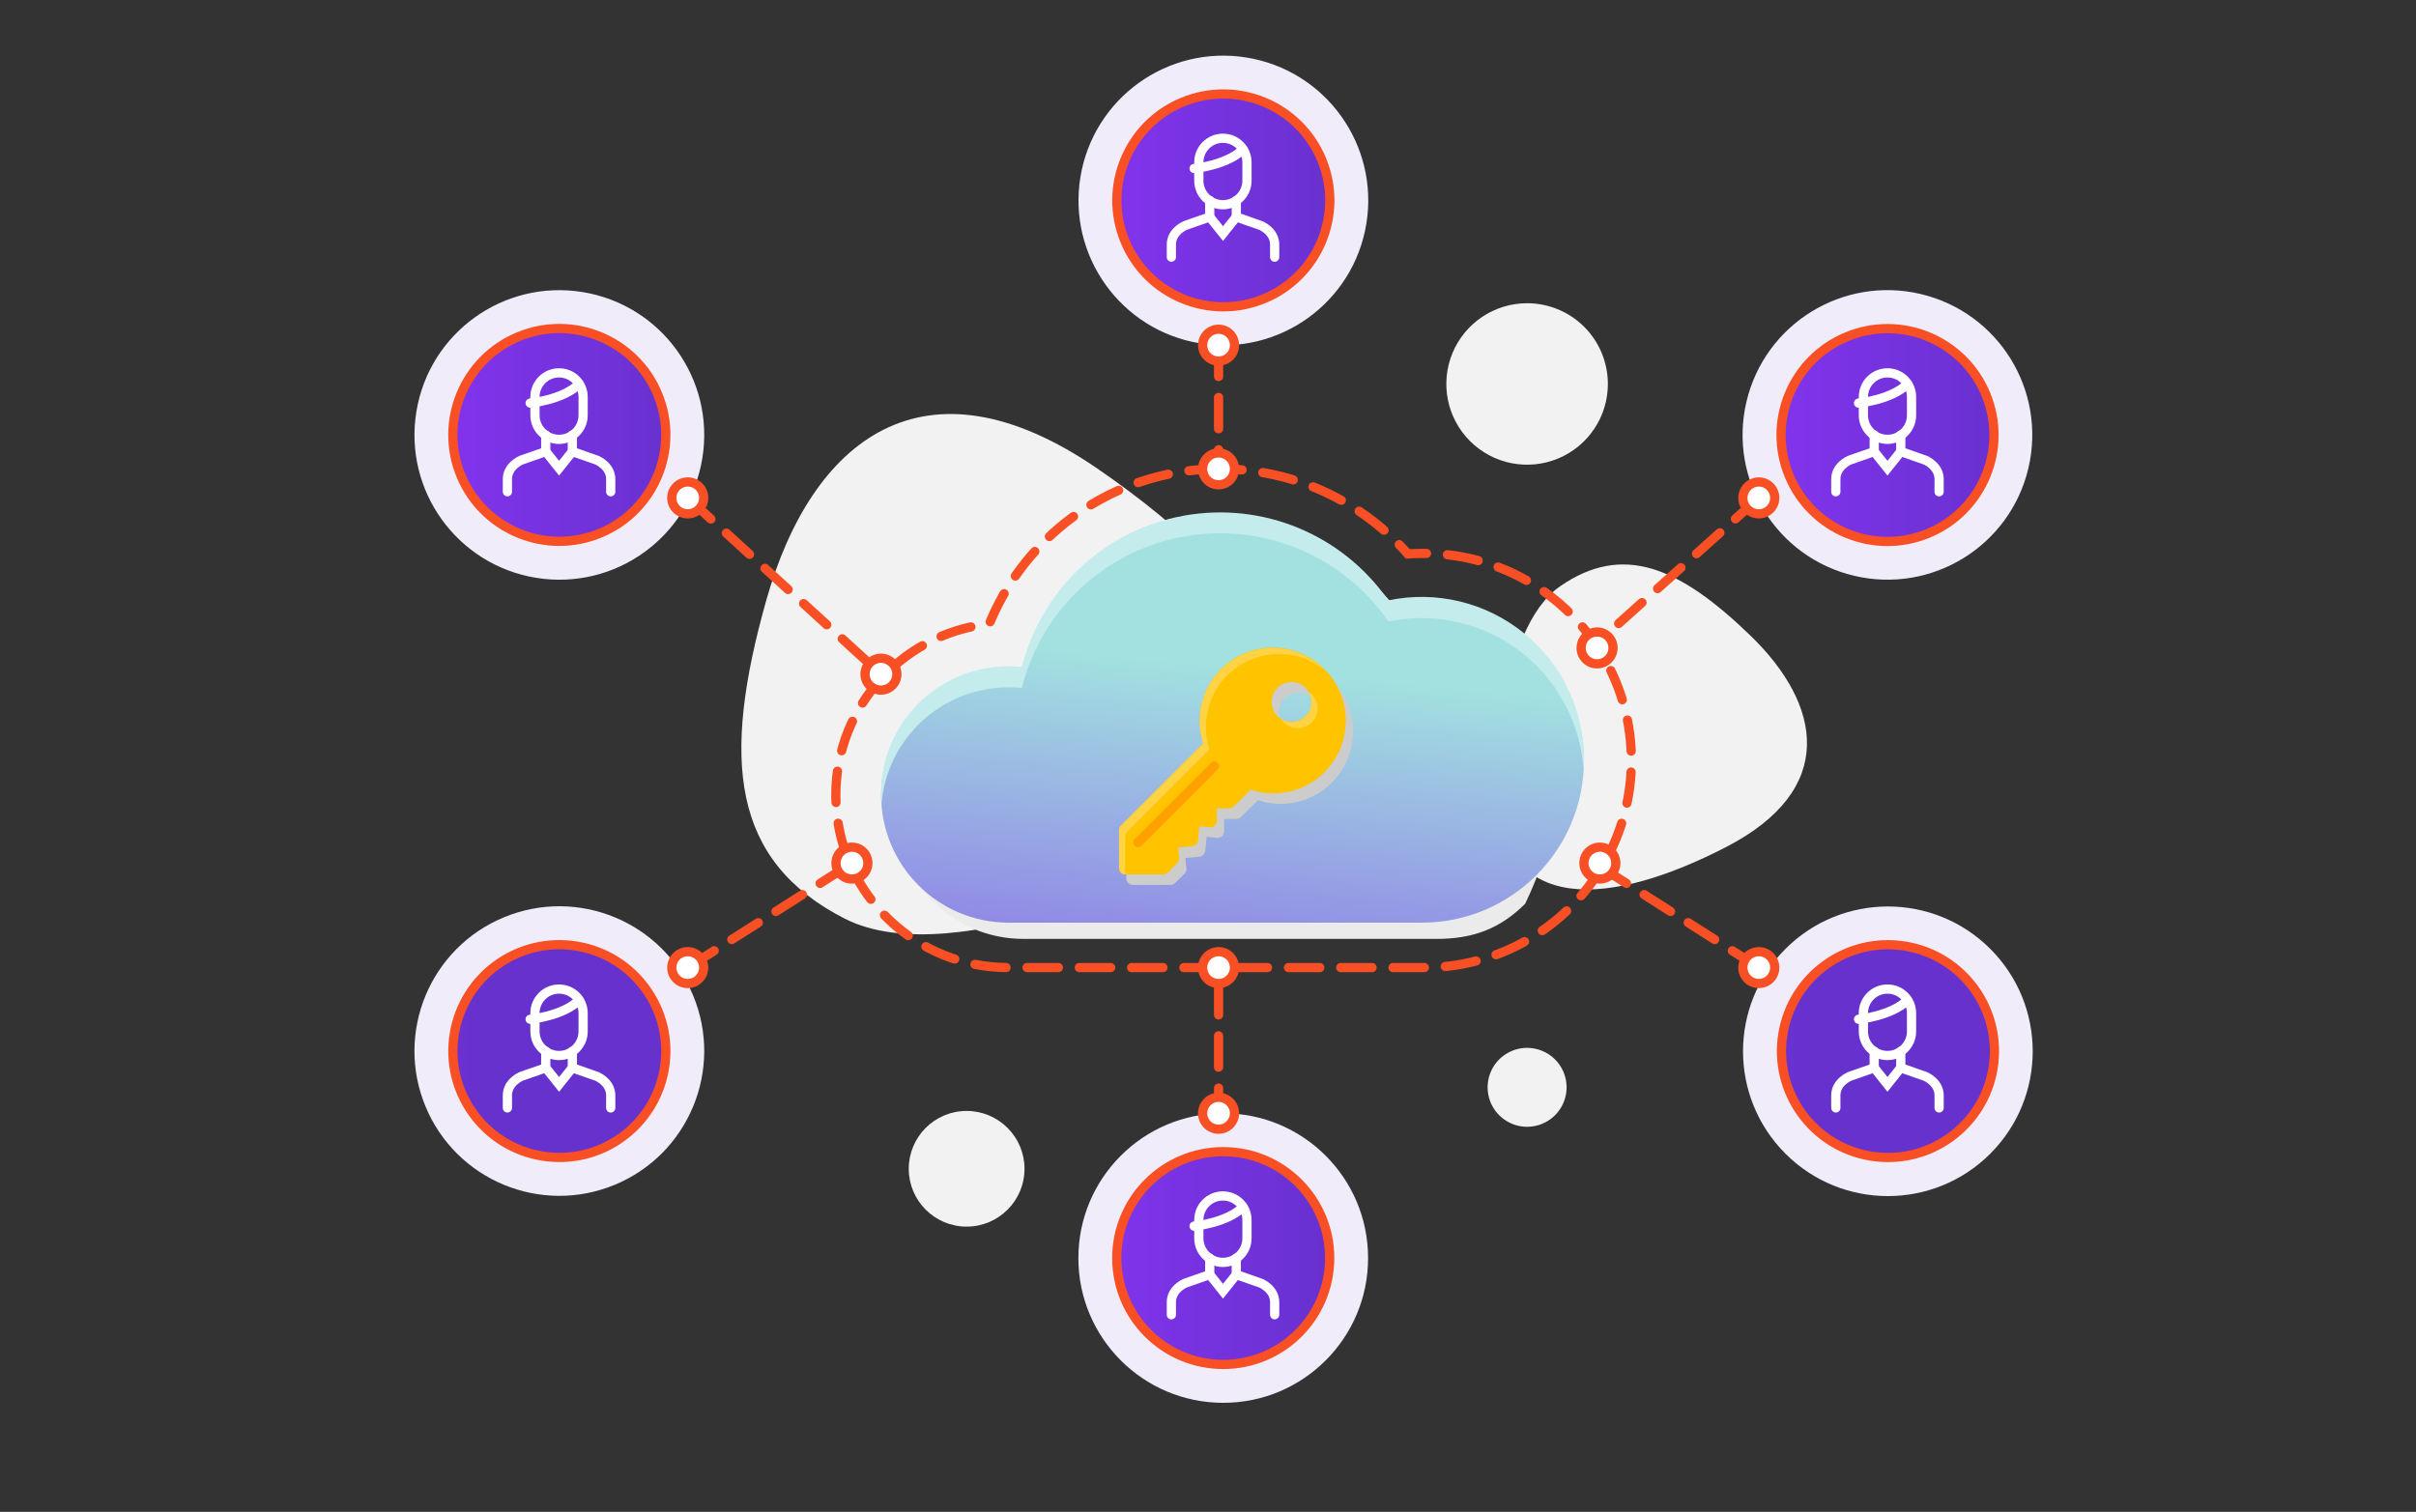 <svg width="262" height="164" viewBox="0 0 262 164" fill="none" xmlns="http://www.w3.org/2000/svg">
<rect x="0" y="0" width="262" height="164" fill="#333333" stroke="none"/>
<mask id="mask0" mask-type="alpha" maskUnits="userSpaceOnUse" x="0" y="0" width="262" height="164">
<rect x="0.436" y="0.488" width="261.095" height="163.137" fill="white"/>
</mask>
<g mask="url(#mask0)">
<path fill-rule="evenodd" clip-rule="evenodd" d="M129.159 92.905C129.159 92.905 103.849 105.91 91.591 99.642C79.333 93.375 78.21 82.422 83.106 65.084C88.001 47.745 100.158 37.895 119.006 50.829C137.854 63.762 149.913 80.618 129.159 92.905Z" fill="#F2F2F2"/>
<path fill-rule="evenodd" clip-rule="evenodd" d="M162.08 85.319C162.08 85.319 162.406 68.287 169.179 63.599C175.951 58.91 182.057 61.432 189.812 68.933C197.566 76.434 199.319 85.629 187.155 91.897C174.991 98.164 162.677 99.74 162.08 85.319Z" fill="#F2F2F2"/>
<path d="M132.146 37.438V50.861" stroke="#F94F24" stroke-linecap="round" stroke-dasharray="3.4 2.27"/>
<path d="M132.146 106.687V120.106" stroke="#F94F24" stroke-linecap="round" stroke-dasharray="3.4 2.27"/>
<path d="M74.581 104.957L92.384 93.626" stroke="#F94F24" stroke-linecap="round" stroke-dasharray="3.4 2.27"/>
<path d="M74.581 54.01L95.534 73.129" stroke="#F94F24" stroke-linecap="round" stroke-dasharray="3.4 2.27"/>
<path d="M190.729 104.957L172.925 93.626" stroke="#F94F24" stroke-linecap="round" stroke-dasharray="3.4 2.27"/>
<path d="M190.729 54.01L173.01 69.896" stroke="#F94F24" stroke-linecap="round" stroke-dasharray="3.4 2.27"/>
<path fill-rule="evenodd" clip-rule="evenodd" d="M174.364 41.647C174.366 45.19 172.232 48.384 168.959 49.74C165.686 51.097 161.918 50.348 159.412 47.844C156.906 45.339 156.156 41.572 157.512 38.3C158.867 35.027 162.062 32.893 165.605 32.893C167.928 32.892 170.156 33.814 171.799 35.456C173.441 37.098 174.364 39.325 174.364 41.647Z" fill="#F2F2F2"/>
<path fill-rule="evenodd" clip-rule="evenodd" d="M169.887 117.946C169.887 119.678 168.844 121.239 167.243 121.901C165.643 122.564 163.802 122.197 162.577 120.973C161.352 119.749 160.986 117.908 161.649 116.308C162.312 114.708 163.873 113.666 165.605 113.666C166.741 113.665 167.83 114.115 168.634 114.918C169.437 115.721 169.888 116.811 169.887 117.946Z" fill="#F2F2F2"/>
<path fill-rule="evenodd" clip-rule="evenodd" d="M111.101 126.782C111.101 130.247 108.292 133.056 104.825 133.056C101.359 133.056 98.549 130.247 98.549 126.782C98.549 123.317 101.359 120.508 104.825 120.508C108.291 120.509 111.1 123.317 111.101 126.782Z" fill="#F2F2F2"/>
<g style="mix-blend-mode:multiply">
<path fill-rule="evenodd" clip-rule="evenodd" d="M168.787 87.293C169.495 83.084 170.768 77.505 168.422 73.612C168.301 73.412 168.291 73.164 168.395 72.955C168.498 72.746 168.702 72.603 168.934 72.578C164.74 67.863 158.342 65.753 152.165 67.048C147.209 59.896 138.528 56.304 129.967 57.861C121.405 59.418 114.545 65.837 112.426 74.275C111.945 74.222 111.461 74.196 110.977 74.196C103.34 74.196 97.149 80.385 97.149 88.02C97.149 95.655 103.34 101.845 110.977 101.845H155.788C159.58 101.845 162.583 100.843 165.396 98.031C167.038 94.633 168.18 91.017 168.787 87.293V87.293Z" fill="#EBEBEB"/>
</g>
<path fill-rule="evenodd" clip-rule="evenodd" d="M154.175 64.91C152.963 64.912 151.753 65.037 150.566 65.286C145.611 58.135 136.93 54.541 128.368 56.098C119.807 57.654 112.947 64.072 110.827 72.509C110.346 72.46 109.862 72.435 109.378 72.434C101.744 72.437 95.556 78.625 95.555 86.258C95.555 93.89 101.742 100.079 109.376 100.083H154.175C163.891 100.083 171.767 92.209 171.767 82.497C171.767 72.784 163.891 64.91 154.175 64.91V64.91Z" fill="url(#paint0_linear)"/>
<path fill-rule="evenodd" clip-rule="evenodd" d="M132.325 50.861C126.234 50.839 120.316 52.893 115.55 56.685C111.9 59.582 109.053 63.365 107.28 67.674C97.408 68.77 90.115 77.387 90.669 87.301C91.222 97.215 99.43 104.967 109.362 104.957H154.175C162.267 105.055 169.787 100.795 173.861 93.805C177.935 86.815 177.935 78.175 173.861 71.185C169.787 64.195 162.267 59.935 154.175 60.033C153.673 60.033 153.17 60.049 152.668 60.085C147.529 54.228 140.117 50.867 132.325 50.861V50.861Z" stroke="#F94F24" stroke-linecap="round" stroke-dasharray="3.4 2.27"/>
<path fill-rule="evenodd" clip-rule="evenodd" d="M109.362 74.552C109.846 74.552 110.329 74.577 110.811 74.627C112.928 66.183 119.793 59.759 128.361 58.204C136.929 56.649 145.615 60.251 150.566 67.413C151.753 67.17 152.963 67.047 154.175 67.047C163.443 67.049 171.12 74.239 171.724 83.485C171.75 83.103 171.767 82.722 171.767 82.334C171.767 77.031 169.375 72.014 165.258 68.676C161.141 65.337 155.737 64.033 150.55 65.126C145.595 57.977 136.915 54.385 128.355 55.941C119.794 57.497 112.935 63.914 110.814 72.35C110.333 72.3 109.849 72.275 109.365 72.274C101.728 72.274 95.537 78.464 95.537 86.099C95.537 86.484 95.556 86.869 95.589 87.247C96.175 80.077 102.165 74.555 109.362 74.552L109.362 74.552Z" fill="#C4ECEC"/>
<g style="mix-blend-mode:multiply">
<path fill-rule="evenodd" clip-rule="evenodd" d="M144.41 73.72C141.822 71.127 137.792 70.647 134.667 72.56C131.542 74.473 130.137 78.279 131.271 81.763L122.344 90.686C122.208 90.82 122.131 91.004 122.132 91.195V95.27C122.132 95.668 122.455 95.991 122.854 95.991L126.93 95.991C127.121 95.99 127.304 95.914 127.439 95.779L128.457 94.761C128.614 94.606 128.689 94.386 128.663 94.168L128.536 93.075L130.053 92.931C130.4 92.901 130.676 92.625 130.706 92.278L130.85 90.761L131.946 90.888C132.15 90.915 132.356 90.851 132.508 90.712C132.661 90.576 132.749 90.38 132.749 90.174L132.749 88.833H134.055C134.247 88.832 134.43 88.756 134.567 88.621L136.414 86.797C139.217 87.737 142.311 87.012 144.404 84.924C147.494 81.829 147.496 76.819 144.41 73.72L144.41 73.72ZM142.37 78.813C141.753 79.431 140.823 79.616 140.016 79.282C139.208 78.948 138.682 78.16 138.682 77.286C138.682 76.412 139.208 75.625 140.016 75.29C140.823 74.956 141.753 75.141 142.37 75.759C143.212 76.603 143.212 77.969 142.37 78.813Z" fill="#CCCCCC"/>
</g>
<path fill-rule="evenodd" clip-rule="evenodd" d="M143.63 72.575C141.042 69.981 137.012 69.502 133.887 71.415C130.762 73.327 129.357 77.134 130.491 80.617L121.565 89.541C121.43 89.677 121.354 89.859 121.353 90.05L121.353 94.128C121.353 94.527 121.675 94.849 122.074 94.849L126.15 94.849C126.342 94.85 126.525 94.774 126.659 94.637L127.678 93.619C127.834 93.464 127.91 93.245 127.883 93.025L127.759 91.933L129.273 91.789C129.621 91.76 129.897 91.484 129.926 91.136L130.07 89.619L131.166 89.746C131.37 89.773 131.576 89.709 131.728 89.57C131.881 89.433 131.969 89.238 131.969 89.032V87.691H133.275C133.466 87.691 133.649 87.615 133.784 87.479L135.631 85.658C138.435 86.596 141.528 85.869 143.621 83.782C146.714 80.688 146.718 75.674 143.63 72.575H143.63ZM141.591 77.668C140.973 78.286 140.043 78.471 139.236 78.136C138.429 77.802 137.902 77.015 137.902 76.141C137.902 75.267 138.429 74.48 139.236 74.145C140.043 73.811 140.973 73.996 141.591 74.614C141.996 75.019 142.225 75.568 142.225 76.141C142.225 76.714 141.996 77.263 141.591 77.668Z" fill="#FFC300"/>
<path fill-rule="evenodd" clip-rule="evenodd" d="M142.256 78.36C143.098 77.514 143.098 76.148 142.256 75.302C142.145 75.191 142.021 75.092 141.888 75.009C142.432 75.863 142.309 76.98 141.593 77.697C140.877 78.413 139.759 78.535 138.905 77.991C138.99 78.124 139.09 78.248 139.202 78.36C140.046 79.201 141.412 79.201 142.256 78.36V78.36Z" fill="#FFD344"/>
<path fill-rule="evenodd" clip-rule="evenodd" d="M122.018 94.817V90.742C122.018 90.551 122.093 90.368 122.227 90.233L131.157 81.306C130.053 77.906 131.364 74.189 134.357 72.233C137.35 70.278 141.282 70.569 143.954 72.943C143.849 72.826 143.74 72.717 143.627 72.617C141.039 70.024 137.009 69.544 133.884 71.457C130.759 73.37 129.354 77.176 130.488 80.66L121.565 89.561C121.43 89.696 121.354 89.879 121.353 90.07V94.145C121.353 94.522 121.646 94.834 122.022 94.859C122.022 94.85 122.018 94.833 122.018 94.817Z" fill="#FFD344"/>
<path fill-rule="evenodd" clip-rule="evenodd" d="M132.071 82.725C131.87 82.527 131.547 82.527 131.346 82.725L123.047 91.022C122.848 91.223 122.848 91.546 123.047 91.746C123.142 91.843 123.273 91.898 123.409 91.898C123.545 91.898 123.675 91.843 123.771 91.746L132.071 83.452C132.271 83.251 132.271 82.926 132.071 82.725V82.725Z" fill="#FFA200"/>
<path fill-rule="evenodd" clip-rule="evenodd" d="M130.151 37.245C121.587 35.855 115.771 27.787 117.161 19.225C118.551 10.664 126.62 4.85 135.184 6.24C143.748 7.63 149.564 15.698 148.174 24.259C146.785 32.821 138.715 38.635 130.151 37.245Z" fill="#F1ECFA"/>
<path fill-rule="evenodd" clip-rule="evenodd" d="M121.997 26.156C119.558 20.266 122.355 13.514 128.246 11.074C134.136 8.634 140.889 11.431 143.328 17.32C145.768 23.209 142.97 29.961 137.08 32.401C131.189 34.841 124.436 32.045 121.997 26.156Z" fill="url(#paint1_linear)" stroke="#F94F24" stroke-linecap="round"/>
<path fill-rule="evenodd" clip-rule="evenodd" d="M135.227 19.598C135.227 21.039 134.058 22.208 132.616 22.208V22.208C131.174 22.208 130.005 21.039 130.005 19.598V17.607C130.005 16.166 131.174 14.997 132.616 14.997V14.997C134.058 14.997 135.227 16.166 135.227 17.607V19.598Z" stroke="white" stroke-linecap="round"/>
<path d="M131.186 21.735V23.532L128.52 24.465C128.52 24.465 127.028 25.089 127.028 26.518V27.895" stroke="white" stroke-linecap="round" stroke-linejoin="round"/>
<path d="M134.068 21.735V23.532L136.734 24.465C136.734 24.465 138.229 25.089 138.229 26.518V27.895" stroke="white" stroke-linecap="round" stroke-linejoin="round"/>
<path d="M129.489 18.276C129.489 18.276 133.079 17.927 134.799 16.198" stroke="white" stroke-linecap="round"/>
<path d="M131.186 23.532L132.629 25.337L134.068 23.532" stroke="white" stroke-linecap="round"/>
<path fill-rule="evenodd" clip-rule="evenodd" d="M58.142 62.679C49.578 61.289 43.762 53.223 45.152 44.663C46.541 36.104 54.611 30.291 63.175 31.681C71.739 33.071 77.555 41.137 76.165 49.696C74.775 58.256 66.706 64.069 58.142 62.679Z" fill="#F1ECFA"/>
<path fill-rule="evenodd" clip-rule="evenodd" d="M49.989 51.594C47.55 45.706 50.348 38.956 56.238 36.516C62.129 34.077 68.881 36.873 71.321 42.76C73.76 48.648 70.963 55.399 65.072 57.838C59.182 60.277 52.429 57.482 49.989 51.594Z" fill="url(#paint2_linear)" stroke="#F94F24" stroke-linecap="round"/>
<path fill-rule="evenodd" clip-rule="evenodd" d="M63.236 45.047C63.236 46.488 62.067 47.657 60.625 47.657V47.657C59.183 47.657 58.014 46.488 58.014 45.047V43.056C58.014 41.615 59.183 40.446 60.625 40.446V40.446C62.067 40.446 63.236 41.615 63.236 43.056V45.047Z" stroke="white" stroke-linecap="round"/>
<path d="M59.183 47.184V48.982L56.516 49.915C56.516 49.915 55.025 50.538 55.025 51.967V53.344" stroke="white" stroke-linecap="round" stroke-linejoin="round"/>
<path d="M62.068 47.184V48.982L64.734 49.915C64.734 49.915 66.229 50.538 66.229 51.967V53.344" stroke="white" stroke-linecap="round" stroke-linejoin="round"/>
<path d="M57.492 43.725C57.492 43.725 61.082 43.376 62.799 41.647" stroke="white" stroke-linecap="round"/>
<path d="M59.186 48.982L60.629 50.786L62.068 48.982" stroke="white" stroke-linecap="round"/>
<path fill-rule="evenodd" clip-rule="evenodd" d="M46.144 120.021C42.825 112.009 46.631 102.823 54.647 99.504C62.662 96.184 71.851 99.988 75.171 108C78.49 116.012 74.683 125.198 66.668 128.518C58.652 131.837 49.463 128.033 46.144 120.021Z" fill="#F1ECFA"/>
<path fill-rule="evenodd" clip-rule="evenodd" d="M58.81 125.403C52.516 124.381 48.242 118.454 49.264 112.164C50.285 105.873 56.215 101.602 62.509 102.623C68.802 103.644 73.076 109.572 72.055 115.862C71.034 122.153 65.104 126.424 58.81 125.403Z" fill="url(#paint3_linear)" stroke="#F94F24" stroke-linecap="round"/>
<path fill-rule="evenodd" clip-rule="evenodd" d="M63.236 111.884C63.236 113.326 62.067 114.494 60.625 114.494V114.494C59.183 114.494 58.014 113.326 58.014 111.884V109.897C58.014 108.455 59.183 107.287 60.625 107.287V107.287C62.067 107.287 63.236 108.455 63.236 109.897V111.884Z" stroke="white" stroke-linecap="round"/>
<path d="M59.183 114.031V115.829L56.516 116.762C56.516 116.762 55.025 117.382 55.025 118.814V120.181" stroke="white" stroke-linecap="round" stroke-linejoin="round"/>
<path d="M62.068 114.031V115.829L64.734 116.762C64.734 116.762 66.229 117.382 66.229 118.814V120.181" stroke="white" stroke-linecap="round" stroke-linejoin="round"/>
<path d="M57.492 110.563C57.492 110.563 61.082 110.217 62.799 108.488" stroke="white" stroke-linecap="round"/>
<path d="M59.186 115.822L60.629 117.627L62.068 115.822" stroke="white" stroke-linecap="round"/>
<path fill-rule="evenodd" clip-rule="evenodd" d="M201.073 62.458C192.631 60.465 187.402 52.008 189.394 43.568C191.386 35.128 199.845 29.902 208.287 31.894C216.729 33.887 221.958 42.344 219.966 50.784C217.974 59.224 209.515 64.45 201.073 62.458Z" fill="#F1ECFA"/>
<path fill-rule="evenodd" clip-rule="evenodd" d="M194.026 51.608C191.587 45.718 194.384 38.966 200.273 36.526C206.162 34.086 212.913 36.883 215.352 42.772C217.791 48.661 214.994 55.413 209.105 57.853C203.216 60.293 196.465 57.497 194.026 51.608Z" fill="url(#paint4_linear)" stroke="#F94F24" stroke-linecap="round"/>
<path fill-rule="evenodd" clip-rule="evenodd" d="M207.295 45.047C207.295 46.488 206.126 47.657 204.684 47.657V47.657C203.242 47.657 202.073 46.488 202.073 45.047V43.056C202.073 41.615 203.242 40.446 204.684 40.446V40.446C206.126 40.446 207.295 41.615 207.295 43.056V45.047Z" stroke="white" stroke-linecap="round"/>
<path d="M203.245 47.184V48.982L200.578 49.915C200.578 49.915 199.083 50.538 199.083 51.967V53.344" stroke="white" stroke-linecap="round" stroke-linejoin="round"/>
<path d="M206.127 47.184V48.982L208.793 49.915C208.793 49.915 210.285 50.538 210.285 51.967V53.344" stroke="white" stroke-linecap="round" stroke-linejoin="round"/>
<path d="M201.548 43.725C201.548 43.725 205.138 43.376 206.855 41.647" stroke="white" stroke-linecap="round"/>
<path d="M203.245 48.982L204.684 50.786L206.126 48.982" stroke="white" stroke-linecap="round"/>
<path fill-rule="evenodd" clip-rule="evenodd" d="M193.621 125.143C187.487 119.008 187.487 109.063 193.621 102.929C199.755 96.795 209.7 96.795 215.835 102.929C221.969 109.063 221.969 119.008 215.835 125.143C209.7 131.277 199.755 131.277 193.621 125.143Z" fill="#F1ECFA"/>
<path fill-rule="evenodd" clip-rule="evenodd" d="M202.889 125.407C196.595 124.385 192.321 118.458 193.342 112.167C194.364 105.877 200.294 101.606 206.587 102.627C212.881 103.648 217.155 109.576 216.134 115.866C215.112 122.157 209.183 126.428 202.889 125.407Z" fill="url(#paint5_linear)" stroke="#F94F24" stroke-linecap="round"/>
<path fill-rule="evenodd" clip-rule="evenodd" d="M207.295 111.884C207.295 113.326 206.126 114.494 204.684 114.494V114.494C203.242 114.494 202.073 113.326 202.073 111.884V109.897C202.073 108.455 203.242 107.287 204.684 107.287V107.287C206.126 107.287 207.295 108.455 207.295 109.897V111.884Z" stroke="white" stroke-linecap="round"/>
<path d="M203.245 114.031V115.829L200.578 116.762C200.578 116.762 199.083 117.382 199.083 118.814V120.181" stroke="white" stroke-linecap="round" stroke-linejoin="round"/>
<path d="M206.127 114.031V115.829L208.793 116.762C208.793 116.762 210.285 117.382 210.285 118.814V120.181" stroke="white" stroke-linecap="round" stroke-linejoin="round"/>
<path d="M201.548 110.563C201.548 110.563 205.138 110.217 206.855 108.488" stroke="white" stroke-linecap="round"/>
<path d="M203.245 115.822L204.684 117.627L206.126 115.822" stroke="white" stroke-linecap="round"/>
<path fill-rule="evenodd" clip-rule="evenodd" d="M116.943 136.466C116.943 127.793 123.976 120.762 132.652 120.762C141.327 120.762 148.36 127.793 148.36 136.466C148.36 145.138 141.327 152.169 132.652 152.169C123.976 152.169 116.943 145.138 116.943 136.466Z" fill="#F1ECFA"/>
<path fill-rule="evenodd" clip-rule="evenodd" d="M121.108 136.466C121.108 130.092 126.276 124.925 132.651 124.925C139.027 124.925 144.195 130.092 144.195 136.466C144.195 142.839 139.027 148.006 132.651 148.006C126.276 148.006 121.108 142.839 121.108 136.466Z" fill="url(#paint6_linear)" stroke="#F94F24" stroke-linecap="round"/>
<path fill-rule="evenodd" clip-rule="evenodd" d="M135.227 134.325C135.227 135.767 134.058 136.935 132.616 136.935V136.935C131.174 136.935 130.005 135.767 130.005 134.325V132.338C130.005 130.897 131.174 129.728 132.616 129.728V129.728C134.058 129.728 135.227 130.897 135.227 132.338V134.325Z" stroke="white" stroke-linecap="round"/>
<path d="M131.186 136.462V138.26L128.52 139.193C128.52 139.193 127.028 139.816 127.028 141.249V142.616" stroke="white" stroke-linecap="round" stroke-linejoin="round"/>
<path d="M134.068 136.462V138.26L136.734 139.193C136.734 139.193 138.229 139.816 138.229 141.249V142.616" stroke="white" stroke-linecap="round" stroke-linejoin="round"/>
<path d="M129.489 133.004C129.489 133.004 133.079 132.655 134.799 130.929" stroke="white" stroke-linecap="round"/>
<path d="M131.186 138.26L132.629 140.065L134.068 138.26" stroke="white" stroke-linecap="round"/>
<path fill-rule="evenodd" clip-rule="evenodd" d="M132.146 39.167C132.845 39.167 133.476 38.746 133.744 38.1C134.011 37.454 133.863 36.71 133.369 36.215C132.874 35.721 132.13 35.573 131.484 35.841C130.837 36.108 130.416 36.739 130.416 37.438C130.415 37.897 130.597 38.337 130.922 38.662C131.246 38.986 131.687 39.168 132.146 39.167Z" fill="white" stroke="#F94F24" stroke-linecap="round"/>
<path fill-rule="evenodd" clip-rule="evenodd" d="M132.146 52.587C132.846 52.587 133.476 52.165 133.744 51.519C134.012 50.872 133.863 50.128 133.368 49.634C132.872 49.139 132.128 48.992 131.481 49.261C130.835 49.53 130.415 50.161 130.416 50.861C130.416 51.319 130.598 51.759 130.923 52.083C131.247 52.406 131.687 52.588 132.146 52.587Z" fill="white" stroke="#F94F24" stroke-linecap="round"/>
<path fill-rule="evenodd" clip-rule="evenodd" d="M74.581 55.739C75.536 55.739 76.311 54.965 76.311 54.01C76.311 53.054 75.536 52.28 74.581 52.28C73.626 52.28 72.851 53.054 72.851 54.01C72.85 54.468 73.032 54.909 73.357 55.233C73.681 55.558 74.122 55.74 74.581 55.739Z" fill="white" stroke="#F94F24" stroke-linecap="round"/>
<path fill-rule="evenodd" clip-rule="evenodd" d="M95.537 74.855C96.49 74.853 97.261 74.08 97.26 73.127C97.259 72.174 96.486 71.403 95.532 71.403C94.579 71.404 93.807 72.177 93.807 73.129C93.807 73.588 93.99 74.027 94.314 74.351C94.638 74.675 95.078 74.856 95.537 74.855Z" fill="white" stroke="#F94F24" stroke-linecap="round"/>
<path fill-rule="evenodd" clip-rule="evenodd" d="M173.19 72.01C173.89 72.012 174.522 71.591 174.791 70.944C175.059 70.298 174.911 69.553 174.416 69.058C173.921 68.563 173.176 68.416 172.53 68.684C171.883 68.953 171.462 69.584 171.463 70.284C171.463 71.238 172.236 72.01 173.19 72.01Z" fill="white" stroke="#F94F24" stroke-linecap="round"/>
<path fill-rule="evenodd" clip-rule="evenodd" d="M92.384 95.352C93.084 95.353 93.716 94.932 93.985 94.286C94.253 93.639 94.106 92.895 93.611 92.4C93.115 91.905 92.371 91.757 91.724 92.026C91.077 92.294 90.656 92.926 90.658 93.626C90.658 94.579 91.431 95.352 92.384 95.352H92.384Z" fill="white" stroke="#F94F24" stroke-linecap="round"/>
<path fill-rule="evenodd" clip-rule="evenodd" d="M173.496 95.352C174.196 95.352 174.827 94.93 175.095 94.284C175.362 93.637 175.214 92.893 174.718 92.399C174.223 91.904 173.478 91.757 172.832 92.026C172.186 92.295 171.765 92.926 171.767 93.626C171.767 94.084 171.949 94.524 172.273 94.847C172.598 95.171 173.038 95.353 173.496 95.352Z" fill="white" stroke="#F94F24" stroke-linecap="round"/>
<path fill-rule="evenodd" clip-rule="evenodd" d="M74.581 106.687C75.28 106.687 75.911 106.265 76.179 105.619C76.447 104.973 76.299 104.229 75.804 103.735C75.309 103.24 74.565 103.092 73.919 103.36C73.272 103.627 72.851 104.258 72.851 104.957C72.851 105.912 73.626 106.687 74.581 106.687H74.581Z" fill="white" stroke="#F94F24" stroke-linecap="round"/>
<path fill-rule="evenodd" clip-rule="evenodd" d="M190.732 55.739C191.432 55.739 192.063 55.318 192.33 54.671C192.598 54.025 192.45 53.281 191.955 52.787C191.461 52.292 190.717 52.144 190.07 52.412C189.424 52.68 189.002 53.31 189.002 54.01C189.002 54.468 189.184 54.909 189.508 55.233C189.833 55.558 190.273 55.74 190.732 55.739Z" fill="white" stroke="#F94F24" stroke-linecap="round"/>
<path fill-rule="evenodd" clip-rule="evenodd" d="M190.732 106.687C191.432 106.687 192.063 106.265 192.33 105.619C192.598 104.973 192.45 104.229 191.955 103.735C191.461 103.24 190.717 103.092 190.07 103.36C189.424 103.627 189.002 104.258 189.002 104.957C189.002 105.912 189.777 106.687 190.732 106.687Z" fill="white" stroke="#F94F24" stroke-linecap="round"/>
<path fill-rule="evenodd" clip-rule="evenodd" d="M132.146 122.488C132.845 122.488 133.476 122.067 133.744 121.42C134.011 120.774 133.863 120.03 133.369 119.536C132.874 119.041 132.13 118.893 131.484 119.161C130.837 119.429 130.416 120.059 130.416 120.759C130.415 121.217 130.597 121.658 130.922 121.982C131.246 122.307 131.687 122.489 132.146 122.488H132.146Z" fill="white" stroke="#F94F24" stroke-linecap="round"/>
<path fill-rule="evenodd" clip-rule="evenodd" d="M132.146 106.687C132.845 106.687 133.476 106.265 133.744 105.619C134.011 104.973 133.863 104.229 133.369 103.735C132.874 103.24 132.13 103.092 131.484 103.36C130.837 103.627 130.416 104.258 130.416 104.957C130.416 105.912 131.19 106.687 132.146 106.687H132.146Z" fill="white" stroke="#F94F24" stroke-linecap="round"/>
</g>
<defs>
<linearGradient id="paint0_linear" x1="170.968" y1="135.825" x2="176.527" y2="76.447" gradientUnits="userSpaceOnUse">
<stop stop-color="#8033EB"/>
<stop offset="1" stop-color="#A2E1E0"/>
</linearGradient>
<linearGradient id="paint1_linear" x1="122.364" y1="27.032" x2="145.449" y2="27.034" gradientUnits="userSpaceOnUse">
<stop stop-color="#8033EB"/>
<stop offset="1" stop-color="#6731CE"/>
</linearGradient>
<linearGradient id="paint2_linear" x1="50.358" y1="52.473" x2="73.442" y2="52.476" gradientUnits="userSpaceOnUse">
<stop stop-color="#8033EB"/>
<stop offset="1" stop-color="#6731CE"/>
</linearGradient>
<linearGradient id="paint3_linear" x1="28.571" y1="120.492" x2="51.657" y2="120.49" gradientUnits="userSpaceOnUse">
<stop stop-color="#8033EB"/>
<stop offset="1" stop-color="#6731CE"/>
</linearGradient>
<linearGradient id="paint4_linear" x1="194.392" y1="52.482" x2="217.476" y2="52.482" gradientUnits="userSpaceOnUse">
<stop stop-color="#8033EB"/>
<stop offset="1" stop-color="#6731CE"/>
</linearGradient>
<linearGradient id="paint5_linear" x1="172.645" y1="120.497" x2="195.734" y2="120.495" gradientUnits="userSpaceOnUse">
<stop stop-color="#8033EB"/>
<stop offset="1" stop-color="#6731CE"/>
</linearGradient>
<linearGradient id="paint6_linear" x1="121.111" y1="148.004" x2="144.195" y2="148.004" gradientUnits="userSpaceOnUse">
<stop stop-color="#8033EB"/>
<stop offset="1" stop-color="#6731CE"/>
</linearGradient>
</defs>
</svg>
